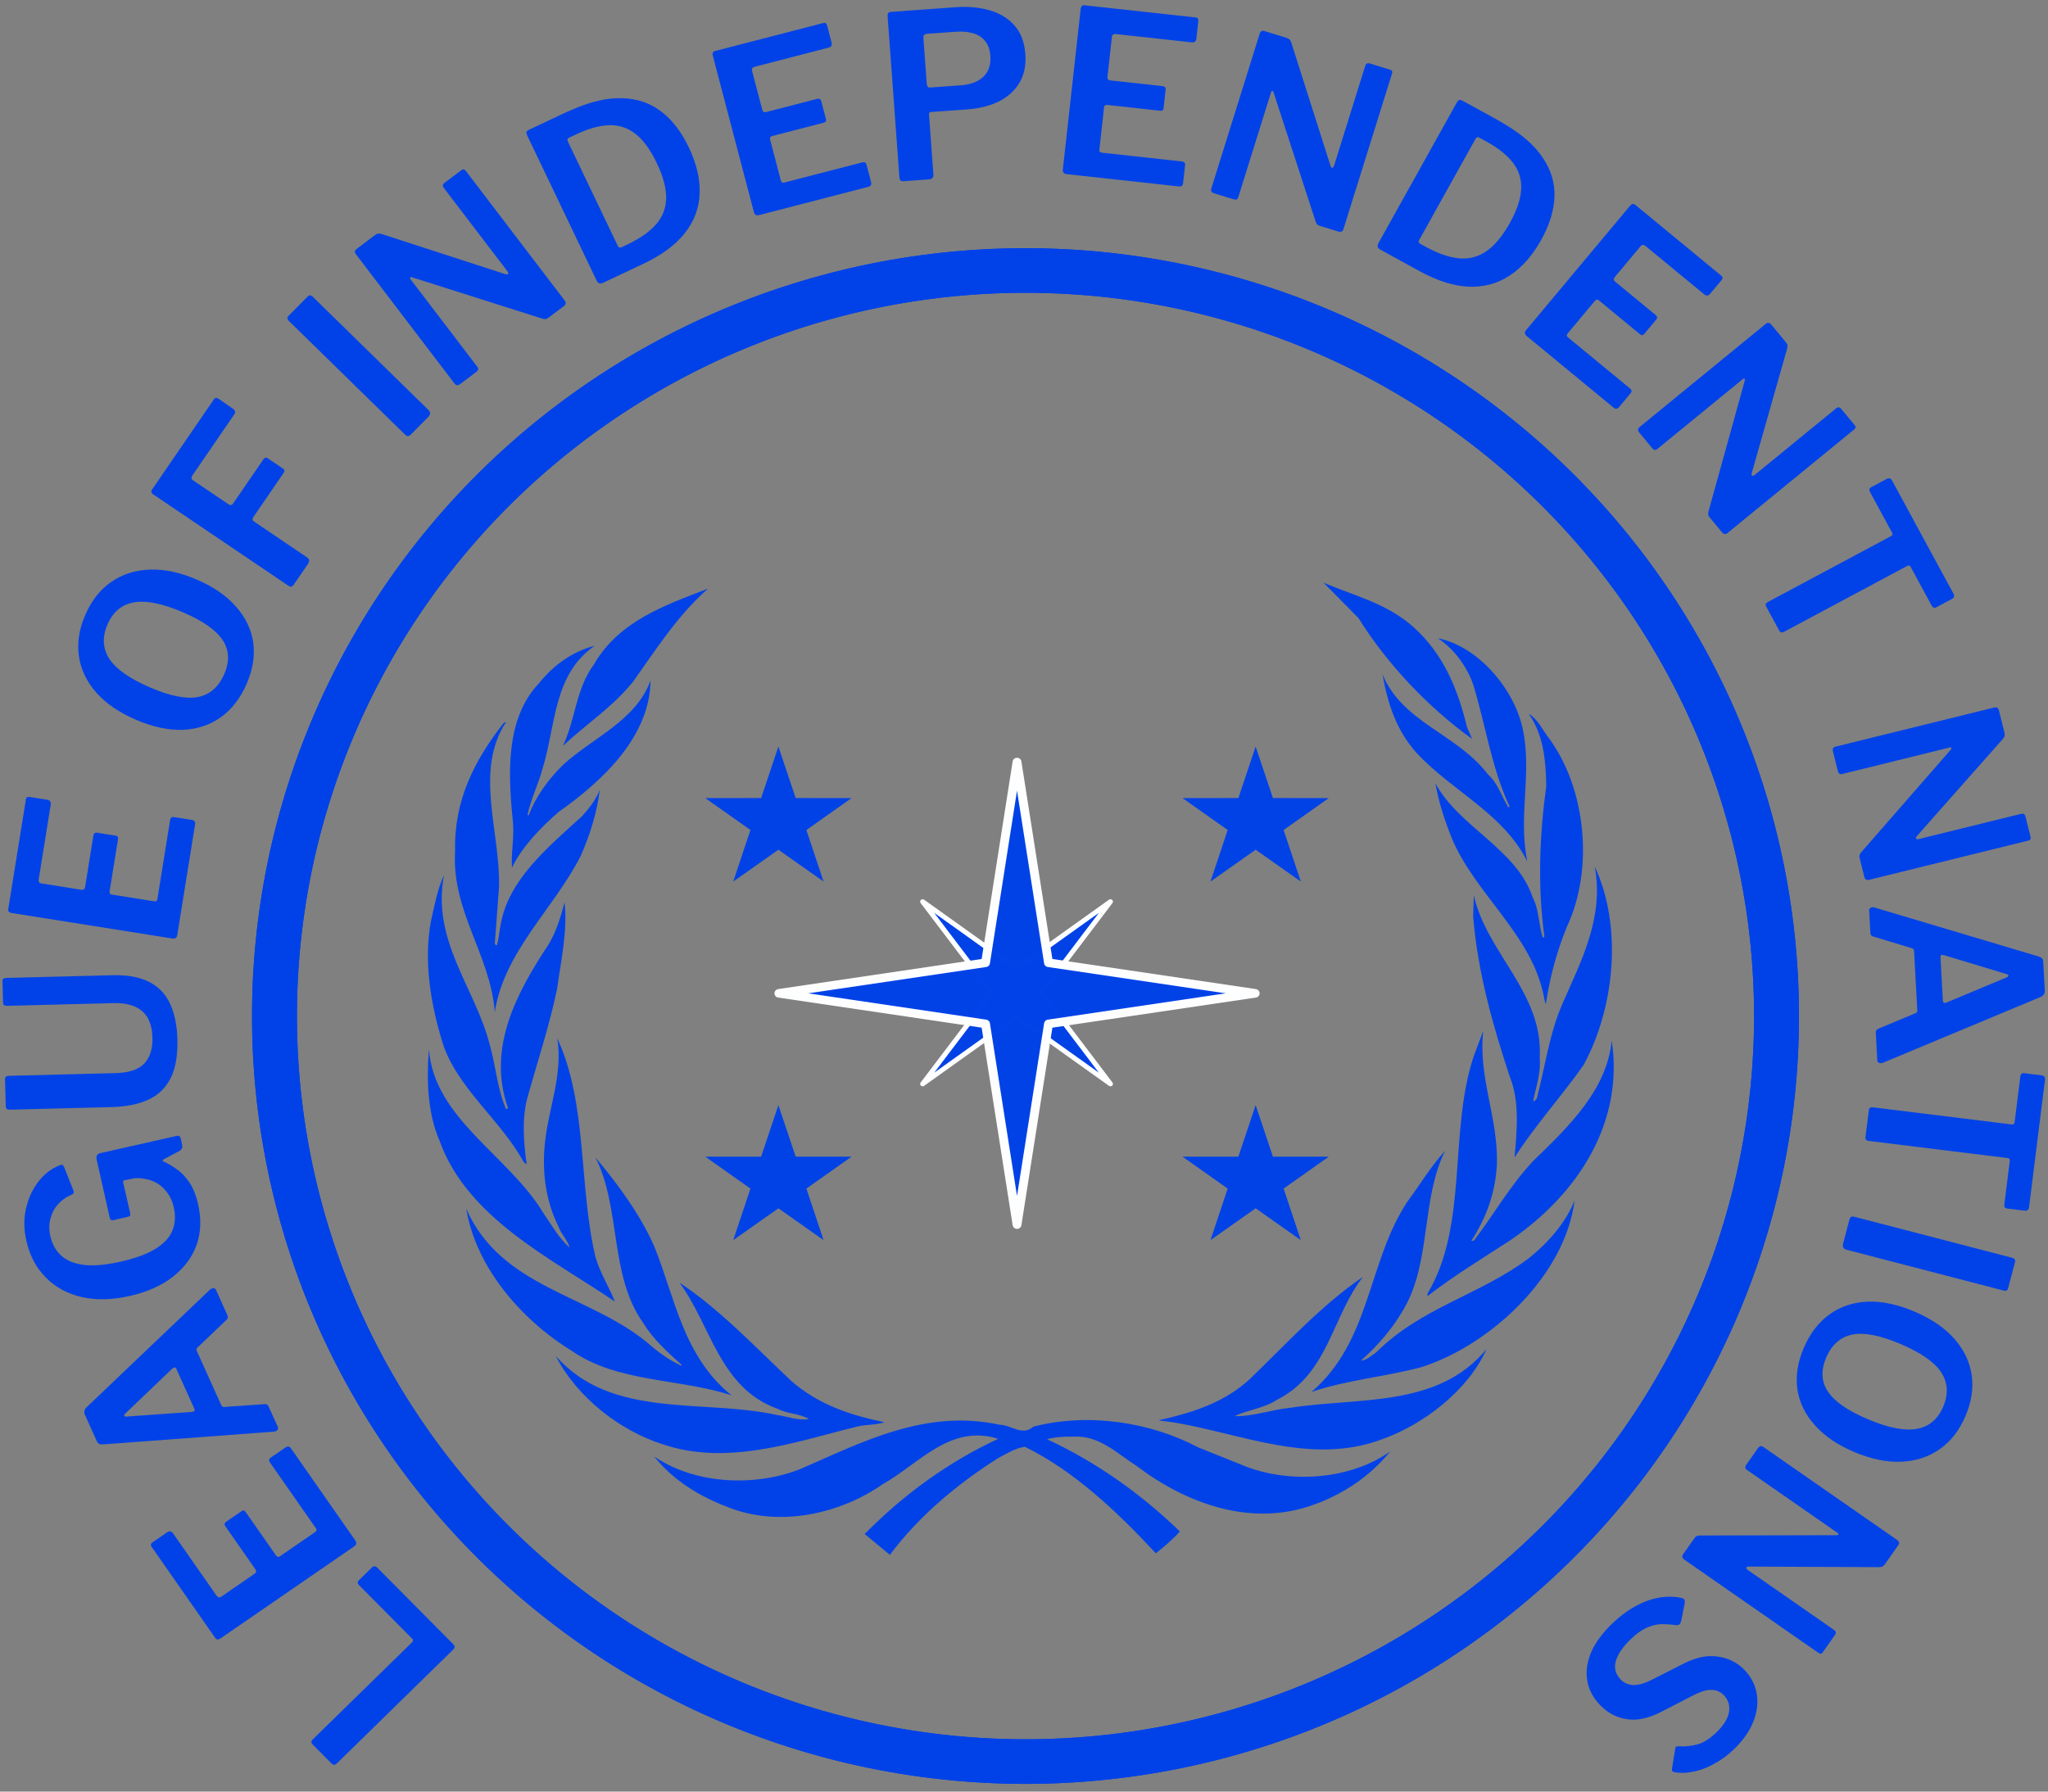 <?xml version="1.0" encoding="UTF-8" standalone="no"?>
<svg
   xmlns:dc="http://purl.org/dc/elements/1.1/"
   xmlns:cc="http://creativecommons.org/ns#"
   xmlns:rdf="http://www.w3.org/1999/02/22-rdf-syntax-ns#"
   xmlns:svg="http://www.w3.org/2000/svg"
   xmlns="http://www.w3.org/2000/svg"
   xmlns:sodipodi="http://sodipodi.sourceforge.net/DTD/sodipodi-0.dtd"
   xmlns:inkscape="http://www.inkscape.org/namespaces/inkscape"
   width="200mm"
   height="175mm"
   viewBox="0 0 200 175"
   version="1.1"
   id="svg82831"
   inkscape:version="1.0.1 (3bc2e813f5, 2020-09-07)"
   sodipodi:docname="LIN.svg">
  <rect x="0" y="0" width="200" height="175" fill="#808080" stroke="none"/>
  <defs
     id="defs82825" />
  <sodipodi:namedview
     id="base"
     pagecolor="#ffffff"
     bordercolor="#666666"
     borderopacity="1.0"
     inkscape:pageopacity="0.0"
     inkscape:pageshadow="2"
     inkscape:zoom="0.7"
     inkscape:cx="468.64708"
     inkscape:cy="332.58318"
     inkscape:document-units="mm"
     inkscape:current-layer="layer1"
     inkscape:document-rotation="0"
     showgrid="false"
     showguides="true"
     inkscape:guide-bbox="true"
     inkscape:window-width="1920"
     inkscape:window-height="1227"
     inkscape:window-x="-8"
     inkscape:window-y="-8"
     inkscape:window-maximized="1" />
  <g
     inkscape:label="Layer 1"
     inkscape:groupmode="layer"
     id="layer1">
    <g
       id="g90186"
       style="display:inline;fill:#4c4322;fill-opacity:1;stroke-width:1.761;stroke-miterlimit:4;stroke-dasharray:none"
       transform="matrix(0.424,0,0,0.421,520.191,-5.461)">
      <path
         id="path1009-8-9"
         style="opacity:0.99;fill:#000000;fill-opacity:0;stroke:#0142e8;stroke-width:10.344;stroke-linecap:round;stroke-linejoin:round;stroke-miterlimit:4;stroke-dasharray:none;stroke-opacity:1"
         d="M -817.693,248.708 A 172.976,172.976 0 0 1 -990.669,421.684 172.976,172.976 0 0 1 -1163.646,248.708 172.976,172.976 0 0 1 -990.669,75.731 172.976,172.976 0 0 1 -817.693,248.708 Z" />
      <path
         id="path29063-0-7"
         style="opacity:0.99;fill:#0142e8;fill-opacity:1;stroke:#ffffff;stroke-width:0.5;stroke-linecap:round;stroke-linejoin:round;stroke-miterlimit:4;stroke-dasharray:none;stroke-opacity:1"
         inkscape:transform-center-x="1.6568353e-06"
         transform="matrix(1.609,1.573,-1.609,1.573,-1301.917,-146.152)"
         d="m 219.876,14.273 1.777,11.667 11.667,1.777 -11.667,1.777 -1.777,11.667 -1.777,-11.667 -11.667,-1.777 11.667,-1.777 z" />
      <g
         id="g29081-6"
         transform="matrix(4.741,0,0,4.638,-2035.65,112.143)"
         style="fill:#0142e8;fill-opacity:1">
        <g
           fill="#008000"
           id="g29019-0"
           transform="matrix(0.163,0,0,0.168,146.834,-19.201)"
           style="fill:#0142e8;fill-opacity:1">
          <path
             d="m 569.386,394.109 c -10.774,2.885 -22.271,3.813 -32.735,7.381 17.723,-15.196 16.711,-38.708 28.535,-56.606 3.767,-5.067 6.88,-10.379 11.271,-15.188 -7.192,14.428 -4.073,33.146 -12.336,47.147 -3.181,5.562 -7.729,10.957 -12.76,15.325 1.644,-0.061 3.082,-1.484 4.527,-2.435 13.421,-13.393 30.954,-17.138 45.472,-28.019 5.815,-4.634 11.142,-10.706 13.698,-17.273 -2.747,22.22 -24.853,43.046 -45.672,49.666 z"
             id="path28989-3"
             style="fill:#0142e8;fill-opacity:1" />
          <path
             d="m 617.735,304.146 c -6.566,9.344 -14.51,18.042 -20.576,27.538 0.677,-7.519 1.567,-16.764 -1.361,-23.886 -5.075,-15.337 -9.534,-30.909 -10.973,-47.741 l 0.198,-6.437 c 3.819,17.189 20.705,29.006 19.64,48.287 0.387,4.673 -1.059,8.646 -1.934,12.755 l 0.29,0.304 0.761,-0.853 c 2.504,-9.458 3.768,-19.403 7.661,-28.228 5.533,-12.698 12.442,-25.514 9.627,-40.846 8.416,18.076 5.866,42.228 -3.333,59.105 z"
             id="path28991-1"
             style="fill:#0142e8;fill-opacity:1" />
          <path
             d="m 607.371,206.758 c 11.072,15.005 13.499,38.918 5.435,56.13 -3.006,7.294 -5.129,15.066 -6.31,23.14 -0.563,-1.393 -0.692,-3.265 -1.195,-4.816 -4.404,-16.848 -20.338,-28.854 -26.891,-44.739 -2.078,-5.194 -3.85,-10.562 -4.832,-16.2 7.002,12.95 24.258,19.639 28.961,33.911 1.927,3.609 1.818,8.119 3.014,12 0.251,0 0.502,-0.187 0.502,-0.441 -2.07,-14.701 -1.438,-30.087 0.557,-44.606 -0.115,-7.864 -0.883,-15.493 -5.252,-21.58 2.802,1.632 4.063,4.768 6.012,7.203 z"
             id="path28993-0"
             style="fill:#0142e8;fill-opacity:1" />
          <path
             d="m 599.564,203.877 c 2.908,13.149 -1.34,25.955 1.332,39.23 l -0.1,0.114 c -7.153,-14.066 -22.34,-20.705 -32.789,-31.963 -6.056,-6.681 -8.688,-14.823 -10.203,-23.444 5.987,14.435 22.144,17.615 31.419,29.779 3.104,2.804 4.116,6.689 6.117,9.869 l 0.327,-0.316 c -5.334,-11.387 -7.121,-24.201 -10.843,-36.345 -1.863,-5.262 -5.562,-10.433 -10.523,-13.75 12.176,2.488 22.729,15.2 25.263,26.827 z"
             id="path28995-2"
             style="fill:#0142e8;fill-opacity:1" />
          <path
             d="m 567.012,173.722 c 9.17,8.207 13.317,18.834 15.995,29.844 l 1.515,3.497 c -13.31,-9.572 -25.4,-22.44 -33.899,-36.03 l -10.38,-10.501 c 9.125,3.869 18.963,6.179 26.77,13.19 z"
             id="path28997-9"
             style="fill:#0142e8;fill-opacity:1" />
          <path
             d="m 356.806,162.274 c -9.2,8.065 -15.581,18.266 -22.406,27.777 -6.118,7.575 -13.944,12.57 -20.88,19.084 3.744,-7.762 3.881,-17.033 9.191,-24.163 7.557,-13.184 21.569,-17.822 34.095,-22.699 z"
             id="path28999-0"
             style="fill:#0142e8;fill-opacity:1" />
          <path
             d="m 306.492,190.36 c 4.475,-5.562 10.147,-9.428 16.531,-11.061 -12.396,8.515 -11.589,23.775 -15.519,36.46 -1.253,4.691 -3.429,9.013 -4.513,13.821 l 0.315,0.251 c 2.062,-5.436 5.688,-10.572 10.212,-15.008 8.804,-8.127 21.827,-13.192 26.142,-25.214 -0.197,16.706 -14.134,29.84 -27.469,39.229 -5.499,4.824 -10.802,10.322 -13.83,16.524 -0.297,-4.215 0.623,-8.447 0.323,-12.962 -1.45,-14.584 -2.504,-31.229 7.807,-42.042 z"
             id="path29001-7"
             style="fill:#0142e8;fill-opacity:1" />
          <path
             d="m 281.412,240.228 c -0.373,-14.778 5.761,-26.842 14.404,-37.853 0.251,-0.125 0.43,-0.376 0.753,-0.316 -9.515,14.459 -1.644,32.67 -2.077,49.11 l -1.255,16.832 c 0.187,0.122 0.187,0.628 0.628,0.434 0.562,-1.876 0.685,-3.881 1.061,-5.811 2.241,-13.577 14.032,-23.211 24.331,-32.594 2.199,-2.454 4.144,-4.946 5.273,-7.826 -0.841,6.76 -2.96,13.579 -5.765,19.831 -8.016,15.632 -22.823,28.458 -25.528,46.354 -1.312,-17.15 -12.989,-29.973 -11.825,-48.162 z"
             id="path29003-8"
             style="fill:#0142e8;fill-opacity:1" />
          <path
             d="m 274.214,261.243 c 1.065,-4.622 1.88,-9.405 3.892,-13.646 -3.812,19.537 9.329,33.614 13.64,50.549 1.804,6.334 2.245,13.137 4.824,19.08 0.24,0.13 0.449,-0.121 0.598,-0.312 -6.418,-17.989 2.847,-34.706 12.156,-48.791 2.264,-3.816 3.568,-8.066 4.694,-12.453 0.989,8.142 -1.069,17.518 -2.252,25.971 -2.264,10.756 -5.643,20.956 -8.584,31.393 -1.936,6.521 -1.427,13.879 -0.433,20.712 L 301.816,333 c -6.825,-12.586 -20.34,-22.402 -24.354,-36.152 -3.303,-10.962 -5.498,-23.66 -3.249,-35.605 z"
             id="path29005-9"
             style="fill:#0142e8;fill-opacity:1" />
          <path
             d="m 273.598,299.401 c 1.503,20.708 23.771,31.65 34.094,48.794 2.442,3.508 4.562,7.389 7.825,10.325 -0.51,-2.206 -2.568,-4.062 -3.324,-6.322 -3.611,-7.19 -4.928,-15.759 -4.06,-24.449 1,-10.577 5.437,-20.393 3.743,-31.518 9.07,19.557 6.315,43.967 11.387,65.158 1.328,4.635 4.011,8.773 5.769,13.203 -18.636,-12.692 -44.047,-24.769 -52.314,-48.03 -3.484,-8.021 -3.873,-17.95 -3.119,-27.161 z"
             id="path29007-3"
             style="fill:#0142e8;fill-opacity:1" />
          <path
             d="m 284.729,346.955 c 10.391,23.506 36.414,25.453 53.862,39.767 3.211,2.846 6.575,5.266 10.2,6.954 l 0.187,-0.189 c -4.006,-3.622 -8.64,-7.747 -11.444,-12.441 -10.212,-14.199 -6.62,-34.09 -14.271,-49.361 6.952,8.316 13.274,16.961 17.472,26.396 6.243,15.401 8.629,32.797 23.075,44.439 -15.634,-5.152 -33.949,-3.713 -47.748,-13.339 -15.066,-9.26 -28.513,-24.966 -31.332,-42.224 z"
             id="path29009-8"
             style="fill:#0142e8;fill-opacity:1" />
          <path
             d="m 311.435,390.807 c 16.66,18.948 43.883,12.625 66.075,17.584 3.135,0.428 6.004,1.684 9.326,1.174 -2.646,-1.674 -6.316,-1.492 -9.204,-3.014 -17.396,-6.111 -19.947,-24.944 -29.391,-37.643 12.064,8.012 22.207,18.817 33.337,29.288 8,7.008 17.63,10.242 27.776,12.305 -2.438,0.891 -5.635,0.646 -8.252,1.332 -18.229,4.482 -38.48,11.809 -57.812,5.25 -12.567,-3.957 -25.533,-13.895 -31.856,-26.276 z"
             id="path29011-5"
             style="fill:#0142e8;fill-opacity:1" />
          <path
             d="m 537.557,434.973 c -18.773,7.006 -38.366,-0.32 -53.029,-11.439 -5.937,-3.773 -11.17,-9.207 -18.849,-8.727 -2.785,-0.053 -5.471,0.084 -7.838,0.768 14.245,6.629 27.478,15.768 39.576,27.455 -2.039,2.328 -4.68,4.506 -7.167,6.514 -11.659,-12.562 -24.571,-24.654 -39.028,-31.717 -2.831,0.367 -5.524,2.07 -8.077,3.441 -11.77,7.441 -23.407,17.014 -32.157,28.732 l -7.519,-6.209 c 12,-12.139 25.273,-21.588 39.794,-28.338 -14.269,-4.52 -23.582,7.434 -34.413,13.514 -12.621,8.812 -30.772,12.951 -46.025,6.871 -8.203,-3.111 -16.15,-7.693 -22.09,-15.141 12.004,8.27 29.882,9.137 43.533,3.766 18.318,-7.945 37.354,-18.018 59.437,-13.201 3.446,0.06 6.795,3.492 10.051,0.57 16.413,-4.262 34.995,-1.332 49.126,6.17 l 14.564,5.838 c 13.537,5.006 31.039,3.621 42.643,-4.627 -5.966,7.426 -14.115,12.746 -22.531,15.76 z"
             id="path29013-0"
             style="fill:#0142e8;fill-opacity:1" />
          <path
             d="m 557.675,415.575 c -21.078,7.959 -42.283,-1.811 -62.479,-5.074 l -3.889,-0.494 v -0.123 c 9.657,-2.191 19.031,-5.066 26.718,-12.006 11.321,-10.882 21.396,-22.083 33.968,-30.659 -9.323,11.954 -10.312,28.969 -25.713,36.655 -3.812,2.494 -8.622,2.936 -12.556,4.824 5.609,0.121 10.745,-1.889 16.3,-2.451 20.652,-3.242 44.278,0.084 58.767,-17.509 -5.379,12.259 -18.85,22.525 -31.115,26.837 z"
             id="path29015-7"
             style="fill:#0142e8;fill-opacity:1" />
          <path
             d="m 595.973,356.269 c -8.324,5.448 -16.762,10.501 -24.761,16.695 v -0.761 c 12.252,-20.362 6.263,-48.335 13.812,-70.744 l 2.815,-7.507 c -1.575,13.96 4.488,25.785 4.062,39.793 -0.426,8.462 -3.188,15.965 -7.631,22.722 h 0.753 c 6.003,-7.884 10.69,-16.269 17.706,-23.778 10.89,-10.501 21.961,-21.269 23.391,-35.841 3.698,24.327 -9.952,45.648 -30.147,59.421 z"
             id="path29017-7"
             style="fill:#0142e8;fill-opacity:1" />
        </g>
      </g>
      <path
         id="path29063-2"
         style="opacity:0.99;fill:#0142e8;fill-opacity:1;stroke:#ffffff;stroke-width:0.5;stroke-linecap:round;stroke-linejoin:round;stroke-miterlimit:4;stroke-dasharray:none;stroke-opacity:1"
         inkscape:transform-center-x="2.7838274e-06"
         transform="matrix(4.08,0,0,3.991,-2728.965,186.559)"
         d="m 425.574,0.808 1.777,11.667 11.667,1.777 -11.667,1.777 -1.777,11.667 -1.777,-11.667 -11.667,-1.777 11.667,-1.777 z" />
      <path
         id="path29104-9"
         style="opacity:0.99;fill:#0142e8;fill-opacity:1;stroke:none;stroke-width:0.059;stroke-linecap:round;stroke-linejoin:round;stroke-miterlimit:4;stroke-dasharray:none;stroke-opacity:1"
         inkscape:transform-center-x="-1.6053804e-06"
         inkscape:transform-center-y="-0.41434149"
         transform="matrix(4.08,0,0,3.991,-2728.965,186.559)"
         d="m 439.044,-0.096 0.976,2.996 3.151,0.003 -2.547,1.854 0.971,2.997 -2.55,-1.85 -2.55,1.85 0.971,-2.997 -2.547,-1.854 3.151,-0.003 z" />
      <path
         id="path29104-4-7"
         style="opacity:0.99;fill:#0142e8;fill-opacity:1;stroke:none;stroke-width:0.059;stroke-linecap:round;stroke-linejoin:round;stroke-miterlimit:4;stroke-dasharray:none;stroke-opacity:1"
         inkscape:transform-center-x="-1.6053804e-06"
         inkscape:transform-center-y="-0.41434149"
         transform="matrix(4.08,0,0,3.991,-2728.965,186.559)"
         d="m 412.103,-0.096 0.976,2.996 3.151,0.003 -2.547,1.854 0.971,2.997 -2.55,-1.85 -2.55,1.85 0.971,-2.997 -2.547,-1.854 3.151,-0.003 z" />
      <path
         id="path29104-2-2"
         style="opacity:0.99;fill:#0142e8;fill-opacity:1;stroke:none;stroke-width:0.059;stroke-linecap:round;stroke-linejoin:round;stroke-miterlimit:4;stroke-dasharray:none;stroke-opacity:1"
         inkscape:transform-center-x="-1.6053804e-06"
         inkscape:transform-center-y="-0.41434149"
         transform="matrix(4.08,0,0,3.991,-2728.965,186.559)"
         d="m 439.044,20.75 0.976,2.996 3.151,0.003 -2.547,1.854 0.971,2.997 -2.55,-1.85 -2.55,1.85 0.971,-2.997 -2.547,-1.854 3.151,-0.003 z" />
      <path
         id="path29104-4-4-4"
         style="opacity:0.99;fill:#0142e8;fill-opacity:1;stroke:none;stroke-width:0.059;stroke-linecap:round;stroke-linejoin:round;stroke-miterlimit:4;stroke-dasharray:none;stroke-opacity:1"
         inkscape:transform-center-x="-1.6053804e-06"
         inkscape:transform-center-y="-0.41434149"
         transform="matrix(4.08,0,0,3.991,-2728.965,186.559)"
         d="m 412.103,20.75 0.976,2.996 3.151,0.003 -2.547,1.854 0.971,2.997 -2.55,-1.85 -2.55,1.85 0.971,-2.997 -2.547,-1.854 3.151,-0.003 z" />
      <g
         aria-label="LEAGUE OF INDEPENDENT NATIONS"
         transform="matrix(-0.737,0.858,-0.858,-0.737,-1507.681,1282.45)"
         id="text82796"
         style="font-weight:600;font-size:46.941px;line-height:1.25;font-family:'Libre Franklin';-inkscape-font-specification:'Libre Franklin Semi-Bold';letter-spacing:0px;fill:#0142e8;fill-opacity:0.992;stroke-width:1.107"
         inkscape:transform-center-x="-0.10076061"
         inkscape:transform-center-y="-11.682515">
        <path
           d="m -783.481,255.26 q 0.795,0.066 0.737,0.768 l -0.463,5.567 q -0.054,0.655 -0.803,0.593 l -28.254,-2.352 q -0.561,-0.047 -0.604,0.468 l -1.277,15.343 q -0.062,0.748 -0.717,0.694 l -3.789,-0.315 q -0.281,-0.023 -0.499,-0.23 -0.172,-0.203 -0.137,-0.624 l 1.818,-21.846 q 0.043,-0.515 0.246,-0.686 0.249,-0.168 0.67,-0.133 l 33.073,2.753 z"
           style="fill:#0142e8;fill-opacity:0.992;stroke-width:1.107"
           id="path90368" />
        <path
           d="m -787.452,289.946 q 0.772,0.201 0.595,0.883 l -5.739,22.031 q -0.154,0.591 -0.835,0.413 l -3.452,-0.899 q -0.863,-0.225 -0.65,-1.042 l 3.905,-14.99 q 0.201,-0.772 -0.435,-0.938 l -7.949,-2.071 q -0.681,-0.177 -0.847,0.458 l -2.698,10.357 q -0.177,0.681 -0.859,0.504 l -3.679,-0.958 q -0.227,-0.059 -0.373,-0.243 -0.101,-0.172 -0.006,-0.535 l 2.721,-10.448 q 0.154,-0.591 -0.391,-0.733 l -8.449,-2.201 q -0.545,-0.142 -0.675,0.358 l -4.141,15.899 q -0.189,0.727 -0.825,0.561 l -3.679,-0.958 q -0.273,-0.071 -0.452,-0.312 -0.134,-0.229 -0.028,-0.638 l 5.786,-22.213 q 0.225,-0.863 1.042,-0.65 l 32.115,8.365 z"
           style="fill:#0142e8;fill-opacity:0.992;stroke-width:1.107"
           id="path90370" />
        <path
           d="m -827.981,309.335 q 0.14,-0.297 0.517,-0.327 0.377,-0.03 0.764,0.36 l 24.65,24.676 q 0.345,0.37 0.415,0.662 0.07,0.292 -0.13,0.717 l -2.499,5.309 q -0.42,0.892 -1.409,0.789 l -34.643,-3.336 q -0.4,-0.033 -0.68,-0.32 -0.28,-0.287 -0.12,-0.627 l 2.419,-5.139 q 0.28,-0.595 0.912,-0.505 l 8.04,0.775 q 0.232,0.058 0.377,-0.03 0.167,-0.025 0.287,-0.28 l 5.218,-11.085 q 0.18,-0.382 -0.142,-0.69 l -5.766,-5.827 q -0.235,-0.162 -0.262,-0.435 -0.048,-0.23 0.112,-0.57 l 1.939,-4.12 z m 4.42,23.455 q -0.26,0.552 0.52,0.66 l 13.259,1.26 q 0.357,0.013 0.437,-0.157 0.08,-0.17 -0.2,-0.457 l -9.358,-9.437 q -0.56,-0.575 -0.839,0.02 z"
           style="fill:#0142e8;fill-opacity:0.992;stroke-width:1.107"
           id="path90372" />
        <path
           d="m -852.086,351.456 q 2.767,-3.734 6.57,-5.239 3.813,-1.439 8.136,-0.572 4.324,0.867 8.661,4.081 4.488,3.326 6.557,7.313 2.07,3.988 1.708,8.102 -0.324,4.142 -3.119,7.913 -2.152,2.904 -5.016,4.404 -2.864,1.5 -5.727,1.657 -2.89,0.195 -5.179,-0.975 -0.574,-0.25 -0.669,-0.437 -0.095,-0.187 0.081,-0.583 l 2.461,-4.661 q 0.224,-0.302 0.421,-0.331 0.169,0.008 0.527,0.157 1.488,0.752 3.168,0.77 1.653,0.056 3.216,-0.713 1.601,-0.741 2.803,-2.363 1.565,-2.112 1.589,-4.431 -0.004,-2.281 -1.68,-4.75 -1.704,-2.431 -5.249,-5.058 -3.734,-2.767 -6.621,-3.68 -2.887,-0.913 -5.127,-0.177 -2.202,0.764 -3.767,2.876 -1.062,1.433 -1.392,2.824 -0.358,1.429 -0.2,2.714 0.195,1.313 0.793,2.399 0.607,1.151 1.438,2.001 l 1.481,1.156 q 0.378,0.514 0.742,0.024 l 3.801,-5.129 q 0.196,-0.264 0.421,-0.331 0.197,-0.029 0.536,0.222 l 2.414,1.789 q 0.453,0.335 0.061,0.863 l -7.304,9.778 q -0.335,0.453 -0.729,0.511 -0.356,0.086 -0.696,-0.165 l -12.898,-9.558 q -0.264,-0.196 -0.303,-0.458 -0.029,-0.197 0.138,-0.423 l 0.811,-1.094 q 0.224,-0.302 0.504,-0.444 0.253,-0.105 0.732,-0.042 l 3.594,1.378 q 0.207,0.036 0.291,-0.077 0.056,-0.075 -0.049,-0.328 -0.412,-1.415 -0.534,-3.142 -0.15,-1.689 0.43,-3.655 0.552,-1.928 2.173,-4.115 z"
           style="fill:#0142e8;fill-opacity:0.992;stroke-width:1.107"
           id="path90374" />
        <path
           d="m -876.32,395.292 q -3.118,-3.446 -3.855,-6.64 -0.738,-3.194 0.675,-6.181 1.378,-2.955 4.545,-5.821 3.62,-3.275 6.852,-4.11 3.232,-0.835 6.289,0.514 3.088,1.384 6.111,4.726 l 13.888,15.351 q 0.567,0.627 0.08,1.067 l -4.177,3.779 q -0.487,0.441 -0.991,-0.116 l -14.644,-16.186 q -2.677,-2.959 -5.228,-3.12 -2.586,-0.129 -5.162,2.201 -1.636,1.48 -2.35,3.139 -0.683,1.694 -0.179,3.58 0.504,1.886 2.362,3.94 l 14.518,16.047 q 0.535,0.592 0.048,1.033 l -3.307,2.992 q -0.453,0.409 -0.956,-0.148 l -14.518,-16.047 z"
           style="fill:#0142e8;fill-opacity:0.992;stroke-width:1.107"
           id="path90376" />
        <path
           d="m -872.635,419.171 q 0.418,0.68 -0.182,1.049 l -19.394,11.923 q -0.52,0.32 -0.889,-0.28 l -1.868,-3.039 q -0.467,-0.76 0.253,-1.202 l 13.196,-8.113 q 0.68,-0.418 0.336,-0.978 l -4.302,-6.998 q -0.369,-0.6 -0.929,-0.256 l -9.117,5.605 q -0.6,0.369 -0.969,-0.231 l -1.991,-3.239 q -0.123,-0.2 -0.101,-0.434 0.046,-0.194 0.366,-0.39 l 9.197,-5.654 q 0.52,-0.32 0.225,-0.799 l -4.573,-7.438 q -0.295,-0.48 -0.735,-0.209 l -13.996,8.604 q -0.64,0.393 -0.984,-0.166 l -1.991,-3.239 q -0.148,-0.24 -0.11,-0.538 0.062,-0.258 0.421,-0.48 l 19.554,-12.022 q 0.76,-0.467 1.202,0.253 l 17.381,28.272 z"
           style="fill:#0142e8;fill-opacity:0.992;stroke-width:1.107"
           id="path90378" />
        <path
           d="m -939.445,413.482 q 4.617,-1.435 8.606,-0.463 3.989,0.972 7.011,4.211 2.977,3.253 4.621,8.542 1.672,5.379 1.032,9.805 -0.64,4.426 -3.361,7.533 -2.721,3.107 -7.293,4.528 -4.572,1.421 -8.53,0.39 -4.003,-1.017 -7.039,-4.301 -3.022,-3.239 -4.694,-8.618 -1.644,-5.289 -0.991,-9.671 0.609,-4.367 3.33,-7.474 2.735,-3.062 7.307,-4.483 z m 1.432,4.765 q -4.034,1.254 -5.07,4.722 -1.067,3.527 0.912,9.892 2.02,6.5 4.926,8.89 2.92,2.435 6.954,1.181 4.079,-1.268 5.149,-4.943 1.039,-3.616 -0.982,-10.116 -1.965,-6.32 -4.843,-8.621 -2.923,-2.287 -7.047,-1.005 z"
           style="fill:#0142e8;fill-opacity:0.992;stroke-width:1.107"
           id="path90380" />
        <path
           d="m -956.569,453.203 q 0.089,0.793 -0.611,0.872 l -22.251,2.5 q -0.606,0.068 -0.685,-0.632 l -0.352,-3.55 q -0.1,-0.886 0.693,-0.975 l 15.02,-1.688 q 0.793,-0.089 0.72,-0.742 l -0.975,-8.676 q -0.079,-0.7 -0.732,-0.626 l -10.915,1.226 q -0.653,0.073 -0.726,-0.58 l -0.419,-3.732 q -0.063,-0.56 0.59,-0.633 l 10.962,-1.232 q 0.606,-0.068 0.538,-0.675 l -1.462,-13.015 q -0.1,-0.886 0.927,-1.002 l 4.991,-0.561 q 0.513,-0.058 0.721,0.108 0.213,0.212 0.26,0.632 l 3.705,32.98 z"
           style="fill:#0142e8;fill-opacity:0.992;stroke-width:1.107"
           id="path90382" />
        <path
           d="m -1007.881,455.828 q -0.656,-0.045 -0.604,-0.794 l 2.264,-32.969 q 0.039,-0.562 0.336,-0.777 0.25,-0.218 0.859,-0.176 l 4.87,0.334 q 0.562,0.039 0.736,0.239 0.171,0.247 0.142,0.668 l -2.273,33.109 q -0.055,0.796 -0.757,0.748 z"
           style="fill:#0142e8;fill-opacity:0.992;stroke-width:1.107"
           id="path90384" />
        <path
           d="m -1047.966,448.964 q -0.55,-0.119 -0.412,-0.761 l 7.074,-32.712 q 0.069,-0.321 0.339,-0.455 0.223,-0.144 0.59,-0.065 l 3.808,0.824 q 0.321,0.07 0.541,0.165 0.21,0.141 0.451,0.578 l 10.869,25.691 q 0.124,0.315 0.317,0.309 0.148,-0.016 0.197,-0.246 l 4.763,-22.022 q 0.113,-0.744 0.939,-0.565 l 4.037,0.873 q 0.826,0.179 0.667,0.913 l -7.035,32.529 q -0.169,0.78 -0.903,0.621 l -4.588,-0.992 q -0.459,-0.099 -0.658,-0.286 -0.209,-0.141 -0.406,-0.568 l -10.169,-24.483 q -0.196,-0.427 -0.389,-0.42 -0.249,0.042 -0.329,0.409 l -4.544,21.013 q -0.159,0.734 -0.893,0.575 z"
           style="fill:#0142e8;fill-opacity:0.992;stroke-width:1.107"
           id="path90386" />
        <path
           d="m -1063.259,443.891 q -0.601,-0.267 -1.759,-0.781 -1.201,-0.533 -2.531,-1.123 -1.33,-0.59 -2.489,-1.104 -1.201,-0.533 -1.783,-0.843 -5.778,-2.718 -8.611,-6.287 -2.895,-3.544 -3.112,-7.8 -0.236,-4.213 1.916,-9.061 2.247,-5.063 5.734,-7.829 3.444,-2.785 8.12,-3.021 4.614,-0.212 10.363,2.34 l 8.281,3.675 q 0.858,0.381 0.458,1.282 l -13.386,30.162 q -0.19,0.429 -0.438,0.524 -0.291,0.076 -0.763,-0.133 z m -3.902,-7.176 q 0.429,0.19 0.696,-0.41 l 9.597,-21.624 q 0.229,-0.515 -0.329,-0.762 l -1.073,-0.476 q -3.947,-1.752 -7.017,-1.779 -3.069,-0.027 -5.437,1.952 -2.368,1.979 -4.215,6.141 -1.828,4.119 -1.712,7.098 0.097,3.022 2.09,5.242 1.993,2.22 5.812,3.915 l 1.587,0.705 z"
           style="fill:#0142e8;fill-opacity:0.992;stroke-width:1.107"
           id="path90388" />
        <path
           d="m -1099.086,425.452 q -0.455,0.656 -1.033,0.255 l -18.711,-12.969 q -0.502,-0.348 -0.101,-0.926 l 2.032,-2.932 q 0.508,-0.733 1.202,-0.252 l 12.732,8.824 q 0.656,0.455 1.03,-0.086 l 4.679,-6.752 q 0.401,-0.579 -0.139,-0.953 l -8.796,-6.097 q -0.579,-0.401 -0.178,-0.98 l 2.166,-3.125 q 0.134,-0.193 0.356,-0.267 0.196,-0.035 0.505,0.178 l 8.873,6.15 q 0.502,0.348 0.822,-0.115 l 4.974,-7.176 q 0.321,-0.463 -0.103,-0.757 l -13.503,-9.359 q -0.617,-0.428 -0.243,-0.968 l 2.166,-3.125 q 0.16,-0.231 0.448,-0.317 0.261,-0.047 0.609,0.193 l 18.866,13.076 q 0.733,0.508 0.252,1.202 l -18.905,27.276 z"
           style="fill:#0142e8;fill-opacity:0.992;stroke-width:1.107"
           id="path90390" />
        <path
           d="m -1140.804,377.387 q 2.464,-2.449 5.287,-2.938 2.756,-0.489 5.574,0.681 2.818,1.171 5.465,3.834 l 5.195,5.227 q 0.331,0.333 0.664,0.002 l 8.757,-8.702 q 0.666,-0.662 1.394,0.071 l 3.574,3.596 q 0.331,0.333 0.33,0.598 -0.034,0.299 -0.334,0.596 l -23.54,23.393 q -0.566,0.562 -1.062,0.063 l -9.364,-9.423 q -2.647,-2.664 -3.999,-5.622 -1.352,-2.958 -0.944,-5.878 0.407,-2.92 3.005,-5.501 z m 4.929,5.16 q -1.365,1.357 -1.602,2.783 -0.303,1.426 0.389,2.922 0.659,1.463 2.049,2.861 l 4.136,4.162 q 0.562,0.566 1.095,0.037 l 6.726,-6.684 q 0.566,-0.562 0.136,-0.995 l -4.467,-4.495 q -2.051,-2.064 -4.275,-2.304 -2.256,-0.206 -4.188,1.713 z"
           style="fill:#0142e8;fill-opacity:0.992;stroke-width:1.107"
           id="path90392" />
        <path
           d="m -1155.189,374.882 q -0.659,0.45 -1.056,-0.131 l -12.851,-18.792 q -0.344,-0.504 0.237,-0.901 l 2.945,-2.014 q 0.736,-0.503 1.213,0.194 l 8.744,12.787 q 0.45,0.659 0.993,0.288 l 6.781,-4.637 q 0.581,-0.397 0.21,-0.94 l -6.041,-8.834 q -0.398,-0.581 0.184,-0.979 l 3.139,-2.146 q 0.194,-0.132 0.428,-0.122 0.196,0.037 0.408,0.347 l 6.094,8.912 q 0.344,0.504 0.809,0.186 l 7.207,-4.928 q 0.465,-0.318 0.173,-0.744 l -9.274,-13.562 q -0.424,-0.62 0.118,-0.991 l 3.139,-2.146 q 0.233,-0.159 0.532,-0.136 0.261,0.049 0.499,0.398 l 12.957,18.947 q 0.503,0.736 -0.194,1.213 l -27.394,18.733 z"
           style="fill:#0142e8;fill-opacity:0.992;stroke-width:1.107"
           id="path90394" />
        <path
           d="m -1186.778,318.906 q -0.224,-0.517 0.379,-0.778 l 30.707,-13.312 q 0.301,-0.131 0.567,0.01 0.247,0.098 0.396,0.442 l 1.55,3.575 q 0.131,0.301 0.181,0.535 0.01,0.253 -0.207,0.704 l -14.546,23.803 q -0.184,0.284 -0.066,0.438 0.099,0.111 0.314,0.017 l 20.673,-8.962 q 0.67,-0.342 1.006,0.433 l 1.643,3.79 q 0.336,0.775 -0.353,1.074 l -30.535,13.237 q -0.732,0.317 -1.031,-0.372 l -1.867,-4.307 q -0.187,-0.431 -0.151,-0.702 -0.01,-0.253 0.225,-0.66 l 13.972,-22.531 q 0.233,-0.408 0.115,-0.561 -0.179,-0.178 -0.524,-0.029 l -19.725,8.551 q -0.689,0.299 -0.988,-0.39 z"
           style="fill:#0142e8;fill-opacity:0.992;stroke-width:1.107"
           id="path90396" />
        <path
           d="m -1191.567,303.521 q -0.133,-0.643 -0.391,-1.885 -0.267,-1.287 -0.562,-2.712 -0.295,-1.425 -0.552,-2.666 -0.267,-1.287 -0.354,-1.94 -1.158,-6.28 0.092,-10.661 1.194,-4.418 4.526,-7.074 3.287,-2.647 8.48,-3.723 5.424,-1.124 9.704,0.098 4.271,1.176 7.187,4.838 2.861,3.626 4.137,9.785 l 1.838,8.871 q 0.191,0.919 -0.775,1.119 l -32.313,6.696 q -0.46,0.095 -0.682,-0.051 -0.232,-0.192 -0.336,-0.697 z m 3.558,-7.353 q 0.095,0.46 0.739,0.326 l 23.166,-4.801 q 0.552,-0.114 0.428,-0.712 l -0.238,-1.149 q -0.876,-4.229 -2.643,-6.739 -1.767,-2.51 -4.755,-3.281 -2.988,-0.771 -7.447,0.153 -4.413,0.914 -6.766,2.744 -2.399,1.839 -3.042,4.753 -0.643,2.914 0.205,7.004 l 0.352,1.701 z"
           style="fill:#0142e8;fill-opacity:0.992;stroke-width:1.107"
           id="path90398" />
        <path
           d="m -1197.453,263.696 q -0.798,0.014 -0.81,-0.69 l -0.387,-22.763 q -0.01,-0.61 0.694,-0.622 l 3.567,-0.061 q 0.892,-0.015 0.906,0.83 l 0.264,15.488 q 0.014,0.798 0.671,0.787 l 8.213,-0.14 q 0.704,-0.012 0.693,-0.669 l -0.182,-10.701 q -0.012,-0.704 0.692,-0.716 l 3.802,-0.065 q 0.235,-0.004 0.425,0.134 0.143,0.138 0.15,0.514 l 0.184,10.795 q 0.01,0.61 0.574,0.601 l 8.73,-0.149 q 0.563,-0.01 0.554,-0.526 l -0.28,-16.427 q -0.013,-0.751 0.644,-0.762 l 3.802,-0.065 q 0.282,-0.005 0.519,0.179 0.191,0.185 0.198,0.607 l 0.39,22.951 q 0.015,0.892 -0.83,0.906 l -33.182,0.565 z"
           style="fill:#0142e8;fill-opacity:0.992;stroke-width:1.107"
           id="path90400" />
        <path
           d="m -1193.089,199.623 q 0.096,-0.555 0.744,-0.442 l 32.974,5.731 q 0.324,0.056 0.469,0.32 0.153,0.217 0.089,0.587 l -0.667,3.839 q -0.056,0.324 -0.143,0.547 -0.133,0.215 -0.559,0.475 l -25.225,11.91 q -0.31,0.137 -0.295,0.33 0.022,0.147 0.253,0.187 l 22.199,3.858 q 0.748,0.082 0.603,0.915 l -0.707,4.07 q -0.145,0.832 -0.885,0.704 l -32.789,-5.699 q -0.786,-0.137 -0.658,-0.877 l 0.804,-4.625 q 0.08,-0.462 0.259,-0.67 0.133,-0.215 0.551,-0.428 l 24.047,-11.162 q 0.418,-0.213 0.404,-0.406 -0.052,-0.247 -0.422,-0.312 l -21.181,-3.681 q -0.74,-0.129 -0.611,-0.869 z"
           style="fill:#0142e8;fill-opacity:0.992;stroke-width:1.107"
           id="path90402" />
        <path
           d="m -1189.026,187.528 q -0.307,-0.118 -0.415,-0.36 -0.152,-0.259 -2e-4,-0.654 l 9.463,-24.625 q 0.151,-0.394 0.438,-0.485 0.243,-0.108 0.549,0.01 l 3.418,1.313 q 0.613,0.236 0.344,0.937 l -3.233,8.413 q -0.185,0.482 0.253,0.65 l 26.597,10.22 q 0.745,0.286 0.492,0.944 l -2.004,5.214 q -0.236,0.613 -0.937,0.344 l -26.553,-10.204 q -0.526,-0.202 -0.711,0.28 l -3.384,8.807 q -0.286,0.745 -0.9,0.509 z"
           style="fill:#0142e8;fill-opacity:0.992;stroke-width:1.107"
           id="path90404" />
        <path
           d="m -1152.326,117.424 q 0.326,-0.459 0.862,-0.079 l 27.283,19.386 q 0.268,0.19 0.285,0.49 0.044,0.262 -0.173,0.568 l -2.257,3.176 q -0.19,0.268 -0.364,0.432 -0.212,0.137 -0.709,0.187 l -27.895,-0.127 q -0.338,-0.01 -0.409,0.17 -0.043,0.142 0.148,0.278 l 18.367,13.051 q 0.639,0.397 0.15,1.086 l -2.393,3.367 q -0.489,0.689 -1.102,0.254 l -27.13,-19.277 q -0.65,-0.462 -0.215,-1.074 l 2.719,-3.826 q 0.272,-0.383 0.523,-0.492 0.212,-0.137 0.682,-0.149 l 26.51,0.295 q 0.469,-0.012 0.54,-0.192 0.059,-0.246 -0.247,-0.463 l -17.525,-12.453 q -0.612,-0.435 -0.177,-1.047 z"
           style="fill:#0142e8;fill-opacity:0.992;stroke-width:1.107"
           id="path90406" />
        <path
           d="m -1119.508,132.585 q -0.237,0.227 -0.6,0.12 -0.363,-0.108 -0.584,-0.61 l -14.146,-31.881 q -0.189,-0.469 -0.149,-0.767 0.04,-0.298 0.379,-0.623 l 4.238,-4.058 q 0.712,-0.682 1.599,-0.231 l 31.135,15.552 q 0.361,0.174 0.519,0.543 0.158,0.369 -0.113,0.628 l -4.103,3.928 q -0.475,0.454 -1.032,0.143 l -7.225,-3.61 q -0.196,-0.137 -0.363,-0.107 -0.165,-0.037 -0.369,0.158 l -8.85,8.472 q -0.305,0.292 -0.115,0.695 l 3.289,7.508 q 0.161,0.236 0.089,0.5 -0.038,0.232 -0.309,0.491 l -3.289,3.149 z m 4.296,-23.478 q 0.441,-0.422 -0.248,-0.802 l -11.922,-5.937 q -0.329,-0.14 -0.465,-0.01 -0.136,0.13 0.022,0.498 l 5.346,12.168 q 0.316,0.737 0.791,0.283 z"
           style="fill:#0142e8;fill-opacity:0.992;stroke-width:1.107"
           id="path90408" />
        <path
           d="m -1116.753,83.86 q -0.182,-0.274 -0.129,-0.534 0.027,-0.299 0.379,-0.533 l 21.978,-14.592 q 0.352,-0.234 0.638,-0.142 0.26,0.053 0.442,0.326 l 2.025,3.05 q 0.363,0.547 -0.262,0.963 l -7.508,4.985 q -0.43,0.286 -0.171,0.677 l 15.76,23.738 q 0.441,0.665 -0.145,1.054 l -4.654,3.09 q -0.547,0.363 -0.963,-0.262 l -15.734,-23.699 q -0.311,-0.469 -0.742,-0.184 l -7.86,5.219 q -0.665,0.441 -1.028,-0.106 z"
           style="fill:#0142e8;fill-opacity:0.992;stroke-width:1.107"
           id="path90410" />
        <path
           d="m -1079.12,60.599 q 0.591,-0.288 0.92,0.387 l 14.483,29.703 q 0.247,0.506 0.097,0.841 -0.108,0.314 -0.657,0.581 l -4.388,2.14 q -0.506,0.247 -0.757,0.16 -0.272,-0.129 -0.457,-0.508 l -14.545,-29.83 q -0.35,-0.717 0.283,-1.026 z"
           style="fill:#0142e8;fill-opacity:0.992;stroke-width:1.107"
           id="path90412" />
        <path
           d="m -1042.771,84.208 q -4.609,1.46 -8.603,0.509 -3.994,-0.951 -7.034,-4.173 -2.995,-3.237 -4.667,-8.517 -1.701,-5.37 -1.085,-9.8 0.616,-4.43 3.32,-7.551 2.704,-3.122 7.269,-4.567 4.564,-1.446 8.528,-0.436 4.008,0.995 7.062,4.263 3.039,3.223 4.74,8.593 1.673,5.28 1.042,9.665 -0.585,4.371 -3.289,7.492 -2.718,3.077 -7.283,4.522 z m -1.458,-4.758 q 4.027,-1.276 5.045,-4.749 1.048,-3.532 -0.965,-9.887 -2.055,-6.489 -4.974,-8.863 -2.933,-2.419 -6.96,-1.144 -4.072,1.29 -5.122,4.971 -1.019,3.622 1.036,10.111 1.998,6.31 4.889,8.595 2.935,2.271 7.052,0.967 z"
           style="fill:#0142e8;fill-opacity:0.992;stroke-width:1.107"
           id="path90414" />
        <path
           d="m -997.871,40.585 q 0.561,-0.056 0.625,0.598 l 3.3,33.306 q 0.032,0.327 -0.183,0.537 -0.168,0.205 -0.542,0.242 l -3.877,0.384 q -0.327,0.032 -0.565,0.009 -0.243,-0.07 -0.607,-0.412 l -18.225,-21.119 q -0.215,-0.262 -0.397,-0.197 -0.136,0.061 -0.112,0.294 l 2.221,22.422 q 0.121,0.743 -0.72,0.826 l -4.111,0.407 q -0.841,0.083 -0.915,-0.664 l -3.281,-33.119 q -0.079,-0.794 0.669,-0.868 l 4.671,-0.463 q 0.467,-0.046 0.715,0.071 0.243,0.07 0.56,0.416 l 17.189,20.184 q 0.317,0.346 0.5,0.281 0.224,-0.117 0.187,-0.49 l -2.119,-21.394 q -0.074,-0.747 0.673,-0.821 z"
           style="fill:#0142e8;fill-opacity:0.992;stroke-width:1.107"
           id="path90416" />
        <path
           d="m -964.342,50.076 q -1.009,-1.319 -2.558,-2.406 -1.549,-1.086 -4.4,-1.351 -3.132,-0.29 -4.88,0.774 -1.748,1.064 -1.935,3.074 -0.061,0.654 0.151,1.428 0.258,0.778 1.077,1.608 0.87,0.788 2.547,1.509 l 6.999,2.817 q 4.183,1.66 5.819,4.358 1.687,2.655 1.379,5.973 -0.294,3.178 -2.147,5.364 -1.852,2.185 -4.961,3.17 -3.104,0.938 -7.264,0.553 -3.038,-0.281 -5.637,-1.229 -2.553,-0.944 -4.484,-2.49 -1.884,-1.542 -2.973,-3.528 -0.199,-0.396 -0.126,-0.672 0.124,-0.319 0.524,-0.564 l 3.135,-1.784 q 0.591,-0.275 0.867,-0.202 0.323,0.077 0.531,0.379 1.03,1.604 2.061,2.689 1.082,1.043 2.534,1.649 1.452,0.606 3.602,0.805 3.272,0.303 5.335,-0.59 2.067,-0.94 2.284,-3.277 0.087,-0.935 -0.265,-1.722 -0.3,-0.829 -1.175,-1.57 -0.827,-0.737 -2.505,-1.458 l -6.859,-2.804 q -2.633,-1.092 -4.279,-2.659 -1.595,-1.609 -2.31,-3.561 -0.715,-1.952 -0.529,-3.962 0.277,-2.991 2.078,-5.134 1.806,-2.19 4.825,-3.23 3.019,-1.04 6.899,-0.681 2.524,0.234 4.665,1.045 2.192,0.769 3.868,2.008 1.723,1.244 2.753,2.848 0.165,0.251 0.233,0.54 0.072,0.242 -0.332,0.535 l -3.548,2.17 q -0.251,0.165 -0.48,0.097 -0.178,-0.111 -0.518,-0.519 z"
           style="fill:#0142e8;fill-opacity:0.992;stroke-width:1.107"
           id="path90418" />
      </g>
      <path
         id="path1009-8-9-0"
         style="display:inline;opacity:0.99;fill:none;fill-opacity:0;stroke:#0142e8;stroke-width:10.344;stroke-linecap:round;stroke-linejoin:round;stroke-miterlimit:4;stroke-dasharray:none;stroke-opacity:1"
         d="M -817.693,248.708 A 172.976,172.976 0 0 1 -990.669,421.684 172.976,172.976 0 0 1 -1163.646,248.708 172.976,172.976 0 0 1 -990.669,75.731 172.976,172.976 0 0 1 -817.693,248.708 Z" />
    </g>
  </g>
</svg>
